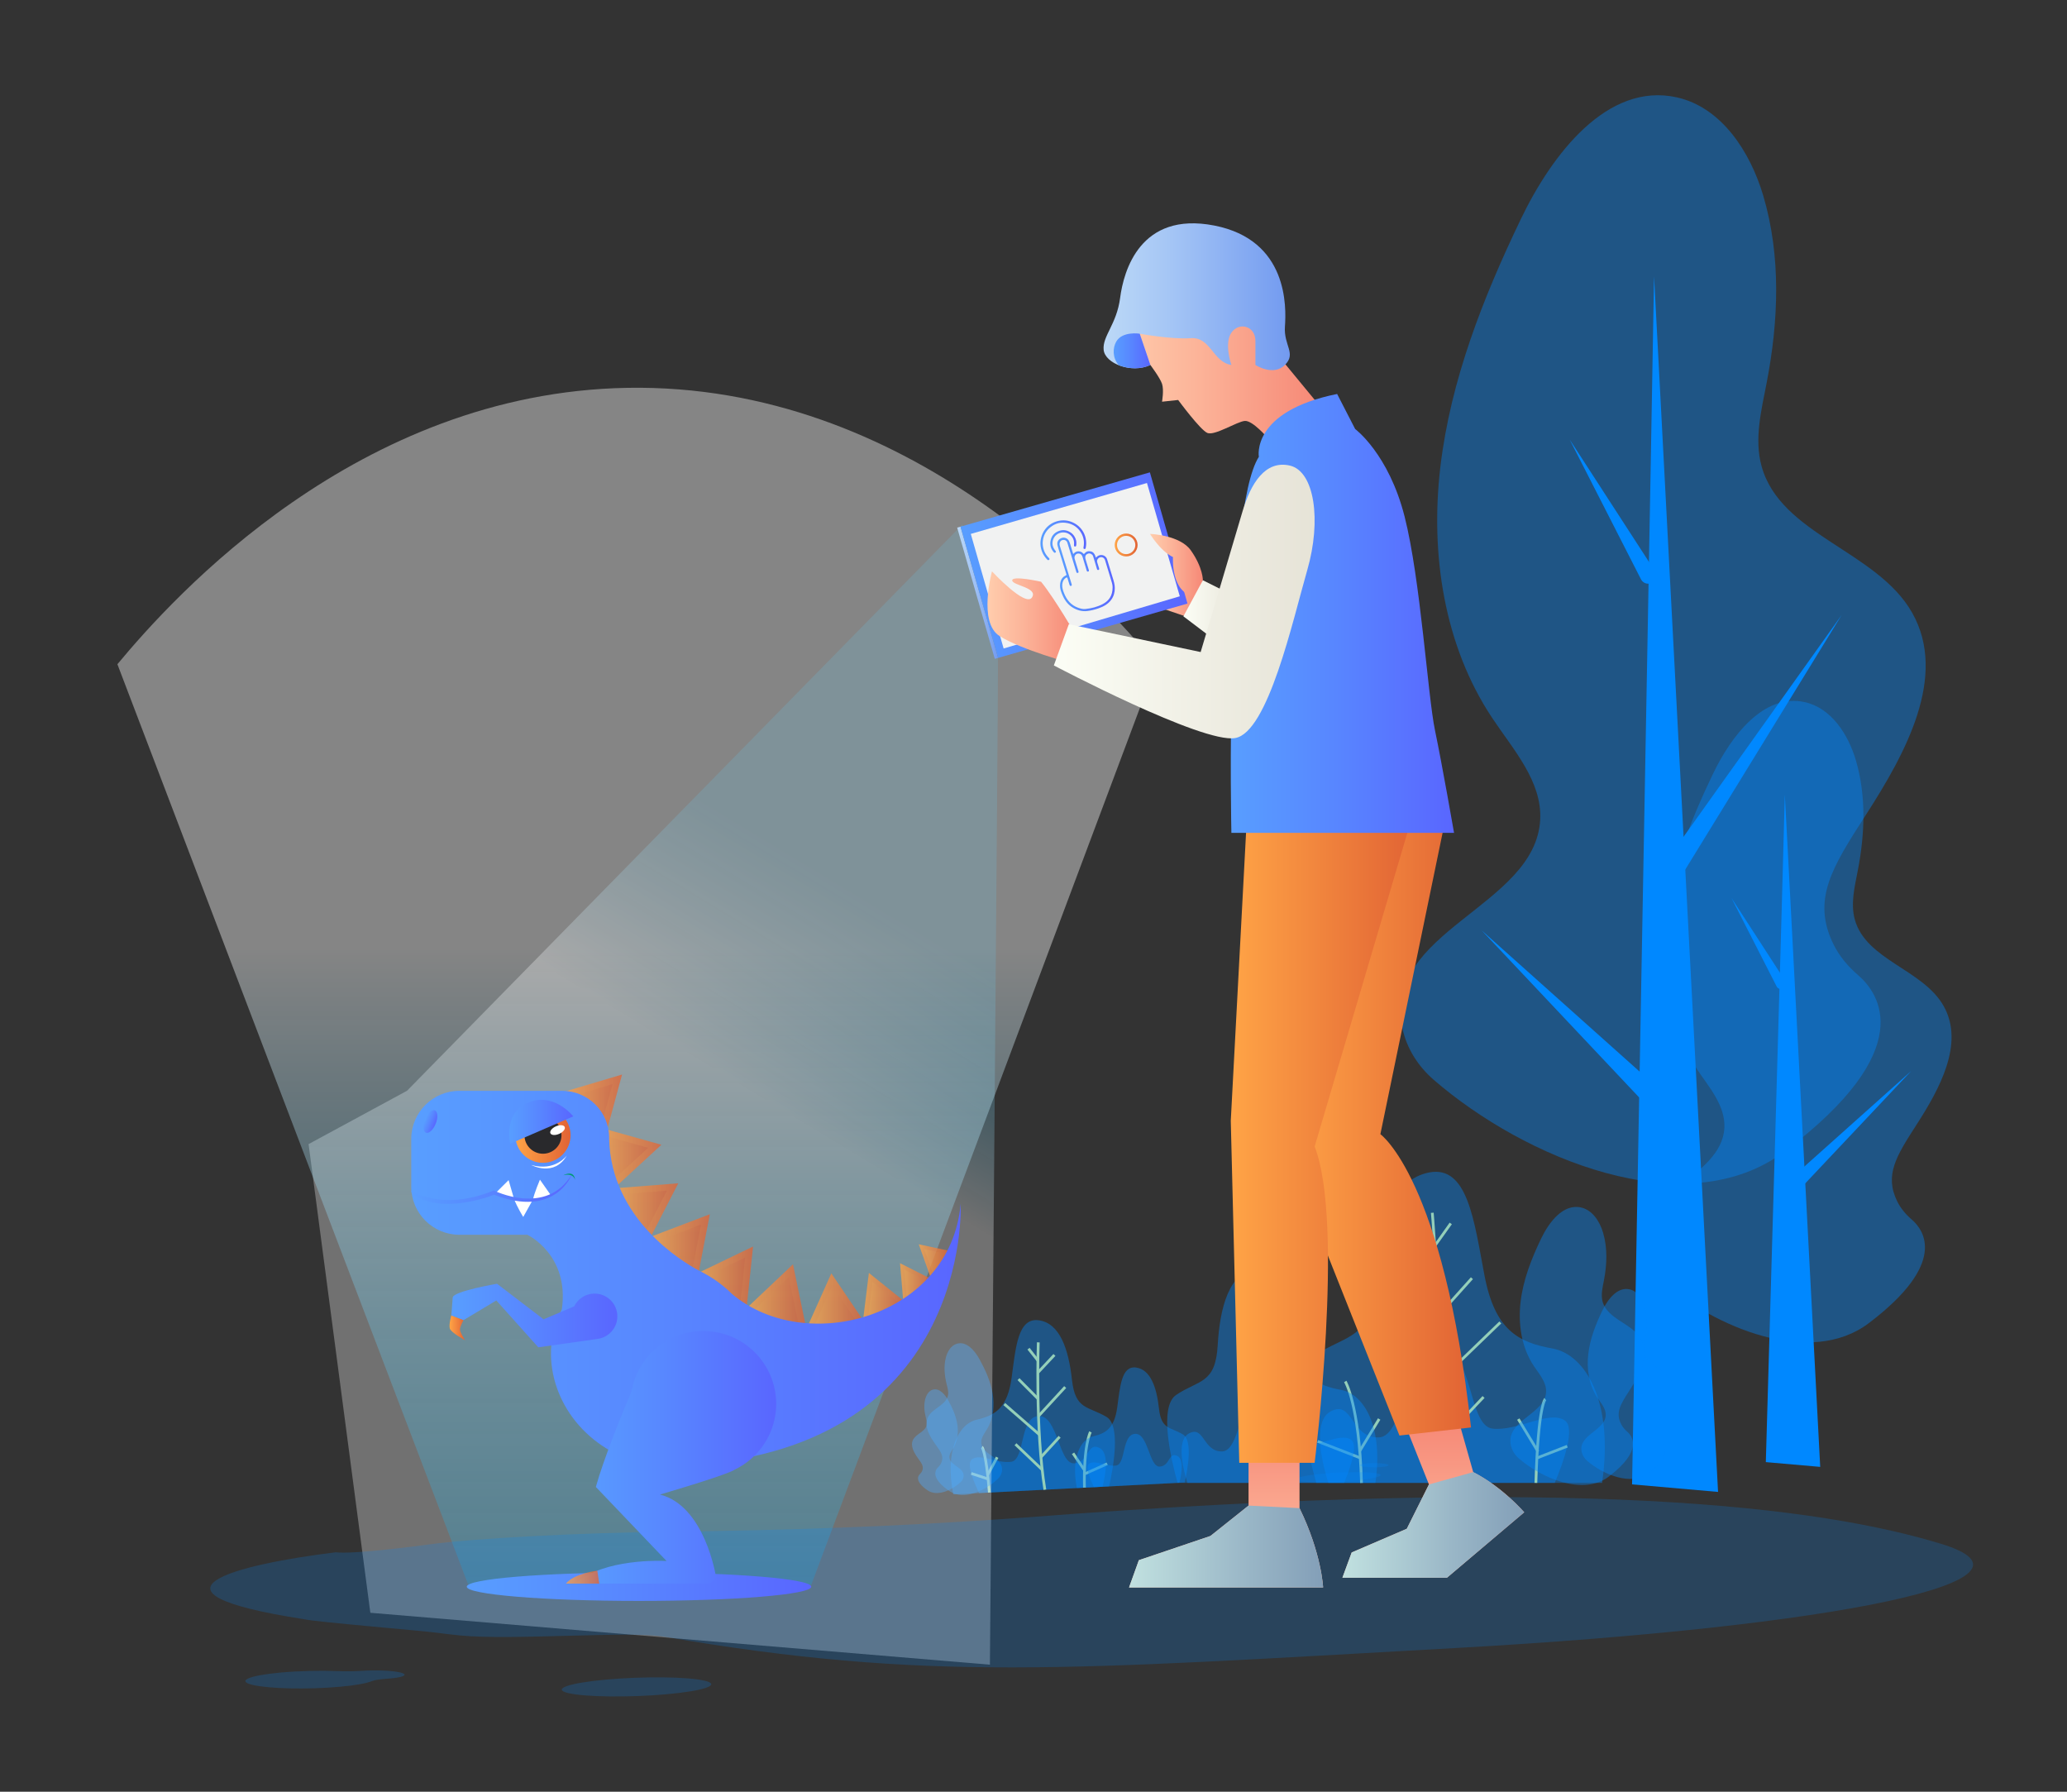 <?xml version="1.0" encoding="utf-8"?>
<!-- Generator: Adobe Illustrator 16.0.0, SVG Export Plug-In . SVG Version: 6.00 Build 0)  -->
<!DOCTYPE svg PUBLIC "-//W3C//DTD SVG 1.1//EN" "http://www.w3.org/Graphics/SVG/1.1/DTD/svg11.dtd">
<svg version="1.1" id="Layer_1" xmlns="http://www.w3.org/2000/svg" xmlns:xlink="http://www.w3.org/1999/xlink" x="0px" y="0px"
	 width="750px" height="650px" viewBox="-200.836 -181.195 750 650" enable-background="new -200.836 -181.195 750 650"
	 xml:space="preserve">
<rect x="-200.836" y="-181.195" width="750" height="650" fill="#333333" stroke="none"/>
<g>
	<g>
		<g>
			<g>
				<path opacity="0.4" fill="#0088FF" enable-background="new    " d="M477.295,298.785c-21.389,16.225-56.022,1.439-75.205-15.166
					c-3.35-2.895-5.82-6.73-6.73-11.07c-4.369-20.807,28.516-25.939,29.479-44.582c0.415-8.165-5.73-14.939-10.266-21.74
					c-10.352-15.527-13.277-35.165-11.09-53.696c2.192-18.539,9.139-36.188,17.228-53.008c6.609-13.757,18.424-29.314,33.328-26.002
					c9.579,2.128,15.725,11.65,18.511,21.055c3.824,12.933,3.277,26.824,0.703,40.062c-1.133,5.865-2.66,11.953-1.089,17.718
					c4.044,14.758,24.741,18.089,32.243,31.418c7.644,13.562-1.472,30.081-9.912,43.166c-7.219,11.199-11.649,18.146-6.922,27.717
					c1.253,2.533,3.102,4.711,5.242,6.553C497.363,265.129,505.887,277.096,477.295,298.785z"/>
				<g>
					<path fill="#0088FF" d="M446.78,107.085c-0.027,4.969-6.896,242.144-6.896,242.144l19.736,1.729L446.78,107.085z"/>
					<g>
						<path fill="#0088FF" d="M452.202,250.221l40.398-42.848l-43.908,39.245c-1.035,0.926-1.119,2.516-0.193,3.553
							c0.926,1.041,2.515,1.127,3.554,0.201C452.104,250.322,452.156,250.268,452.202,250.221z"/>
					</g>
					<g>
						<path fill="#0088FF" d="M443.782,176.629l-16.364-32.056l19.584,30.192c0.56,0.864,0.313,2.016-0.552,2.579
							c-0.856,0.559-2.013,0.312-2.576-0.55C443.844,176.739,443.813,176.68,443.782,176.629z"/>
					</g>
					<path fill="#0088FF" d="M450.759,243.826l39.086-58.979L450.759,243.826z"/>
				</g>
			</g>
			<g>
				<path opacity="0.4" fill="#0088FF" enable-background="new    " d="M447.019,236.303c-36.291,27.527-95.047,2.451-127.6-25.726
					c-5.678-4.921-9.873-11.424-11.411-18.783c-7.409-35.31,48.378-44.003,50.005-75.645c0.72-13.851-9.72-25.333-17.405-36.87
					c-17.559-26.351-22.527-59.667-18.813-91.107c3.713-31.45,15.497-61.394,29.221-89.934
					c11.225-23.34,31.266-49.732,56.551-44.119c16.25,3.608,26.68,19.764,31.4,35.724c6.491,21.942,5.563,45.51,1.192,67.974
					c-1.928,9.947-4.515,20.278-1.835,30.054c6.854,25.028,41.963,30.685,54.697,53.299c12.969,23.014-2.505,51.038-16.823,73.243
					c-12.246,18.996-19.766,30.783-11.738,47.017c2.125,4.296,5.258,8,8.89,11.124C481.075,179.206,495.533,199.513,447.019,236.303
					z"/>
				<g>
					<path fill="#0088FF" d="M399.33-80.946c-0.057,7.853-7.982,438.251-7.982,438.251l31.201,2.738L399.33-80.946z"/>
					<g>
						<path fill="#0088FF" d="M400.673,224.094l-63.853-67.72l69.399,62.023c1.634,1.47,1.782,3.981,0.313,5.617
							c-1.467,1.644-3.982,1.779-5.622,0.316C400.829,224.26,400.745,224.177,400.673,224.094z"/>
					</g>
					<g>
						<path fill="#0088FF" d="M394.585,28.954l-25.859-50.663l30.944,47.725c0.891,1.364,0.504,3.186-0.871,4.072
							c-1.361,0.886-3.184,0.496-4.063-0.869C394.673,29.131,394.625,29.044,394.585,28.954z"/>
					</g>
					<g>
						<path fill="#0088FF" d="M405.612,135.161l61.768-93.213L405.612,135.161z"/>
						<path fill="#0088FF" d="M402.42,133.046l64.957-91.099l-58.574,95.332c-1.103,1.803-3.468,2.369-5.269,1.259
							c-1.813-1.11-2.373-3.472-1.261-5.274C402.315,133.19,402.372,133.116,402.42,133.046z"/>
					</g>
				</g>
			</g>
		</g>
	</g>
	<g>
		<g>
			<path opacity="0.4" fill="#0088FF" enable-background="new    " d="M380.479,356.771c4.277-29.26-5.925-46.621-18.053-48.773
				c-12.464-2.209-20.872-6.775-24.639-26.568c-3.766-19.797-6.084-39.904-19.995-37.297c-13.912,2.609-18.841,20.285-19.998,40.574
				c-1.158,20.285-9.851,17.967-21.733,25.918c-9.285,6.215-2.645,34.207,0.702,46.146H380.479L380.479,356.771z"/>
			<path opacity="0.4" fill="#0088FF" enable-background="new    " d="M366.978,334.156c-5.65-3.953-17.095,3.945-26.228,2.93
				c-9.127-1.014-6.812-29.414-19.561-29.414c-12.752,0-11.739,32.457-21.883,32.604c-10.145,0.146-9.271-14.057-17.531-9.316
				c-6.813,3.904-2.389,20.217-0.631,25.813h82.149C366.422,349.324,370.883,336.881,366.978,334.156z"/>
			<path fill="none" stroke="#94CFB9" stroke-width="1" stroke-miterlimit="10" d="M318.864,258.771
				c0,0,5.063,58.082,0.653,97.998"/>
			
				<line fill="none" stroke="#94CFB9" stroke-width="1" stroke-miterlimit="10" x1="325.562" y1="262.637" x2="319.738" y2="270.82"/>
			
				<line fill="none" stroke="#94CFB9" stroke-width="1" stroke-miterlimit="10" x1="308.571" y1="267.676" x2="320.215" y2="278.879"/>
			
				<line fill="none" stroke="#94CFB9" stroke-width="1" stroke-miterlimit="10" x1="333.243" y1="282.504" x2="320.962" y2="296.193"/>
			
				<line fill="none" stroke="#94CFB9" stroke-width="1" stroke-miterlimit="10" x1="302.524" y1="289.348" x2="321.325" y2="307.775"/>
			
				<line fill="none" stroke="#94CFB9" stroke-width="1" stroke-miterlimit="10" x1="343.539" y1="298.563" x2="321.317" y2="320.006"/>
			
				<line fill="none" stroke="#94CFB9" stroke-width="1" stroke-miterlimit="10" x1="307.927" y1="322.176" x2="321.022" y2="335.055"/>
			
				<line fill="none" stroke="#94CFB9" stroke-width="1" stroke-miterlimit="10" x1="337.468" y1="325.602" x2="320.629" y2="343.414"/>
			<path fill="none" stroke="#94CFB9" stroke-width="1" stroke-miterlimit="10" d="M287.283,319.967
				c0,0,5.081,8.33,5.896,36.805"/>
			
				<line fill="none" stroke="#94CFB9" stroke-width="1" stroke-miterlimit="10" x1="299.59" y1="333.584" x2="292.425" y2="345.387"/>
			
				<line fill="none" stroke="#94CFB9" stroke-width="1" stroke-miterlimit="10" x1="277.26" y1="341.707" x2="292.642" y2="347.67"/>
			<path fill="none" stroke="#94CFB9" stroke-width="1" stroke-miterlimit="10" d="M359.883,326.365
				c0,0-2.61,1.932-3.428,30.406"/>
			
				<line fill="none" stroke="#94CFB9" stroke-width="1" stroke-miterlimit="10" x1="350.068" y1="333.619" x2="357.208" y2="345.387"/>
			
				<line fill="none" stroke="#94CFB9" stroke-width="1" stroke-miterlimit="10" x1="367.826" y1="343.473" x2="356.992" y2="347.67"/>
		</g>
		<g>
			<path opacity="0.4" fill="#0088FF" enable-background="new    " d="M298.218,356.771c2.96-20.248-4.101-32.264-12.494-33.754
				c-8.625-1.531-14.439-4.691-17.048-18.389c-2.609-13.701-4.218-27.617-13.843-25.814c-9.628,1.807-13.037,14.043-13.838,28.08
				c-0.803,14.041-6.819,12.438-15.044,17.939c-6.427,4.301-1.828,23.674,0.486,31.938H298.218L298.218,356.771z"/>
			<path opacity="0.4" fill="#0088FF" enable-background="new    " d="M289.404,341.117c-3.91-2.73-11.833,2.732-18.153,2.031
				c-6.316-0.705-4.712-20.359-13.536-20.359c-8.827,0-8.125,22.465-15.142,22.563c-7.022,0.104-6.419-9.725-12.137-6.447
				c-4.713,2.705-1.654,13.99-0.434,17.865h56.852C289.02,351.617,292.104,343.004,289.404,341.117z"/>
		</g>
		<path opacity="0.4" fill="#0088FF" enable-background="new    " d="M382.891,354.488c-9.27,7.033-24.283,0.623-32.601-6.576
			c-1.452-1.256-2.522-2.916-2.916-4.797c-1.891-9.021,12.361-11.24,12.778-19.326c0.178-3.539-2.483-6.473-4.447-9.42
			c-4.487-6.732-5.756-15.24-4.808-23.275c0.946-8.037,3.957-15.686,7.461-22.975c2.87-5.967,7.989-12.707,14.448-11.273
			c4.155,0.924,6.818,5.051,8.023,9.129c1.664,5.605,1.423,11.627,0.308,17.363c-0.49,2.539-1.158,5.18-0.472,7.678
			c1.748,6.396,10.724,7.842,13.972,13.615c3.314,5.883-0.641,13.043-4.295,18.715c-3.129,4.852-5.051,7.863-2.999,12.012
			c0.543,1.096,1.341,2.041,2.268,2.842C391.587,339.902,395.28,345.086,382.891,354.488z"/>
		<path opacity="0.4" fill="#0088FF" enable-background="new    " d="M397.326,353.25c-6.335,4.805-16.59,0.428-22.271-4.488
			c-0.996-0.861-1.725-1.996-1.995-3.281c-1.293-6.164,8.447-7.68,8.733-13.201c0.121-2.42-1.699-4.422-3.042-6.436
			c-3.063-4.602-3.934-10.416-3.284-15.904c0.647-5.49,2.704-10.719,5.101-15.699c1.957-4.072,5.459-8.68,9.866-7.697
			c2.84,0.627,4.654,3.445,5.485,6.232c1.136,3.83,0.972,7.947,0.209,11.865c-0.34,1.738-0.793,3.541-0.323,5.246
			c1.196,4.365,7.327,5.357,9.547,9.307c2.265,4.018-0.434,8.91-2.933,12.783c-2.14,3.32-3.452,5.373-2.049,8.207
			c0.366,0.752,0.916,1.396,1.553,1.941C403.271,343.283,405.794,346.826,397.326,353.25z"/>
	</g>
	<g>
		<g>
			<path opacity="0.4" fill="#0088FF" enable-background="new    " d="M145.058,360.939l56.546-2.91
				c1.488-6.602,4.322-22.049-0.913-25.178c-6.702-4-11.375-2.494-12.577-13.521c-1.201-11.027-4.382-20.527-12.042-21.559
				c-7.657-1.029-8.358,9.996-9.856,20.896c-1.499,10.9-5.952,13.623-12.686,15.176
				C146.976,335.359,141.904,345.109,145.058,360.939L145.058,360.939z"/>
			<path opacity="0.4" fill="#0088FF" enable-background="new    " d="M154.424,360.459l44.788-2.305
				c0.803-3.104,2.757-12.119-1.068-14.057c-4.637-2.352-3.762,5.367-9.295,5.572c-5.534,0.203-5.895-17.52-12.846-17.162
				c-6.951,0.359-4.892,15.777-9.84,16.586c-4.949,0.809-11.411-3.176-14.38-0.861C149.729,349.83,152.511,356.488,154.424,360.459z
				"/>
			<path fill="none" stroke="#94CFB9" stroke-width="1" stroke-miterlimit="10" d="M178.29,359.23
				c-3.524-21.637-2.392-53.447-2.392-53.447"/>
			
				<line fill="none" stroke="#94CFB9" stroke-width="1" stroke-miterlimit="10" x1="175.758" y1="312.379" x2="172.352" y2="308.08"/>
			
				<line fill="none" stroke="#94CFB9" stroke-width="1" stroke-miterlimit="10" x1="175.725" y1="316.785" x2="181.758" y2="310.348"/>
			
				<line fill="none" stroke="#94CFB9" stroke-width="1" stroke-miterlimit="10" x1="175.805" y1="326.246" x2="168.722" y2="319.129"/>
			
				<line fill="none" stroke="#94CFB9" stroke-width="1" stroke-miterlimit="10" x1="175.933" y1="332.57" x2="185.665" y2="321.996"/>
			
				<line fill="none" stroke="#94CFB9" stroke-width="1" stroke-miterlimit="10" x1="176.278" y1="339.24" x2="163.562" y2="328.17"/>
			
				<line fill="none" stroke="#94CFB9" stroke-width="1" stroke-miterlimit="10" x1="176.864" y1="347.436" x2="183.64" y2="340.045"/>
			
				<line fill="none" stroke="#94CFB9" stroke-width="1" stroke-miterlimit="10" x1="177.313" y1="351.98" x2="167.629" y2="342.744"/>
			<path fill="none" stroke="#94CFB9" stroke-width="1" stroke-miterlimit="10" d="M192.649,358.49
				c-0.353-15.547,2.184-20.229,2.184-20.229"/>
			
				<line fill="none" stroke="#94CFB9" stroke-width="1" stroke-miterlimit="10" x1="192.743" y1="352.266" x2="188.506" y2="346.027"/>
			
				<line fill="none" stroke="#94CFB9" stroke-width="1" stroke-miterlimit="10" x1="192.688" y1="353.516" x2="200.906" y2="349.832"/>
			<path fill="none" stroke="#94CFB9" stroke-width="1" stroke-miterlimit="10" d="M158.153,360.266
				c-1.244-15.502-2.723-16.479-2.723-16.479"/>
			
				<line fill="none" stroke="#94CFB9" stroke-width="1" stroke-miterlimit="10" x1="157.422" y1="354.084" x2="160.983" y2="347.465"/>
			
				<line fill="none" stroke="#94CFB9" stroke-width="1" stroke-miterlimit="10" x1="157.604" y1="355.32" x2="151.578" y2="353.338"/>
		</g>
		<g>
			<path opacity="0.4" fill="#0088FF" enable-background="new    " d="M189.905,358.633l39.133-2.016
				c1.028-4.568,2.991-15.262-0.633-17.424c-4.637-2.77-7.873-1.727-8.706-9.359c-0.83-7.631-3.033-14.209-8.332-14.92
				c-5.299-0.713-5.785,6.918-6.824,14.463c-1.036,7.541-4.118,9.426-8.774,10.504C191.235,340.928,187.723,347.678,189.905,358.633
				L189.905,358.633z"/>
			<path opacity="0.4" fill="#0088FF" enable-background="new    " d="M196.1,358.314l30.995-1.596
				c0.556-2.146,1.909-8.385-0.736-9.727c-3.21-1.627-2.606,3.713-6.437,3.855c-3.83,0.141-4.075-12.125-8.89-11.877
				c-4.811,0.248-3.385,10.92-6.808,11.479c-3.428,0.561-7.899-2.195-9.953-0.598C192.851,350.957,194.777,355.566,196.1,358.314z"
				/>
		</g>
		<path opacity="0.4" fill="#0088FF" enable-background="new    " d="M139.555,351.076c0.486-0.463,0.893-1.002,1.158-1.615
			c1.001-2.316-0.129-3.906-1.971-6.465c-2.153-2.99-4.509-6.783-2.869-10.08c1.611-3.24,6.463-4.281,7.235-7.816
			c0.306-1.383-0.134-2.803-0.473-4.174c-0.769-3.096-1.07-6.371-0.316-9.475c0.541-2.258,1.875-4.582,4.115-5.201
			c3.481-0.967,6.46,2.566,8.193,5.74c2.117,3.873,3.97,7.961,4.712,12.314c0.745,4.355,0.291,9.027-1.968,12.828
			c-0.988,1.66-2.357,3.334-2.158,5.258c0.454,4.396,8.285,5.207,7.508,10.176c-0.162,1.037-0.698,1.975-1.453,2.699
			c-4.333,4.156-12.338,8.074-17.589,4.498C136.658,354.986,138.525,352.057,139.555,351.076z"/>
		<path opacity="0.4" fill="#0088FF" enable-background="new    " d="M132.953,353.555c0.333-0.313,0.615-0.68,0.792-1.102
			c0.686-1.582-0.085-2.666-1.344-4.414c-1.472-2.041-3.081-4.633-1.959-6.887c1.1-2.217,4.415-2.928,4.943-5.34
			c0.207-0.945-0.089-1.914-0.322-2.852c-0.527-2.115-0.731-4.357-0.219-6.475c0.374-1.543,1.284-3.131,2.815-3.553
			c2.375-0.658,4.414,1.752,5.594,3.92c1.45,2.646,2.716,5.439,3.224,8.416c0.508,2.971,0.196,6.166-1.346,8.76
			c-0.674,1.137-1.61,2.281-1.478,3.596c0.313,3,5.665,3.555,5.131,6.953c-0.109,0.709-0.478,1.346-0.996,1.848
			c-2.959,2.836-8.427,5.512-12.016,3.068C130.975,356.23,132.25,354.229,132.953,353.555z"/>
	</g>
	
		<linearGradient id="SVGID_1_" gradientUnits="userSpaceOnUse" x1="-798.968" y1="265.846" x2="-943.584" y2="505.181" gradientTransform="matrix(1 0 0 1 936 -106.849)">
		<stop  offset="0" style="stop-color:#00AEEF;stop-opacity:0.6"/>
		<stop  offset="0.291" style="stop-color:#FFFFFF"/>
	</linearGradient>
	<path opacity="0.3" fill="url(#SVGID_1_)" enable-background="new    " d="M148.359,9.083L-53.155,214.516l-35.717,19.347
		l22.412,170.027l224.808,18.828c0,0,3.131-362.418,2.938-364.877C161.093,55.386,148.359,9.083,148.359,9.083z"/>
	
		<linearGradient id="SVGID_2_" gradientUnits="userSpaceOnUse" x1="-905.761" y1="505.425" x2="-905.761" y2="66.322" gradientTransform="matrix(1 0 0 1 936 -106.849)">
		<stop  offset="0" style="stop-color:#00AEEF;stop-opacity:0.6"/>
		<stop  offset="0.537" style="stop-color:#FFFFFF"/>
	</linearGradient>
	<path opacity="0.4" fill="url(#SVGID_2_)" enable-background="new    " d="M-158.235,59.771l127.217,333.733l60.934,5.072h0.649
		l62.956-4.831L218.714,59.771C198.624,35.585,128.799-42.31,26.717-40.496C-71.027-38.759-137.646,34.977-158.235,59.771z"/>
	<g opacity="0.2">
		<path fill="#0088FF" d="M171.346,369.302c-1.405,0.11-5.075,0.358-10.192,0.709c-36.487,2.49-75.834,3.97-117.139,4.431
			c-34.501,0.383-73.13,2.463-89.07,4.639c-0.048,0.009-0.1,0.015-0.148,0.021c-5.835,0.798-27.612,3.589-33.796,2.839
			c-36,4.415-75.587,14.369-11.5,24.282c3.541,0.937,43.074,4.194,48.376,4.926c2.602,0.357,5.378,0.682,8.315,0.973
			c18.781,1.839,61.439-1.699,73.914,0.435c95.645,16.37,146.129,11.968,286.62,4.151c140.495-7.818,219.602-24.768,176.692-37.855
			C460.513,365.763,373.095,353.659,171.346,369.302z"/>
		<path fill="#0088FF" d="M-69.296,424.936c-2.833,0.199-6.044,0.234-9.067,0.115c-6.333-0.248-13.879-0.094-20.556,0.512
			c-11.618,1.051-16.22,3.059-10.292,4.482c5.925,1.426,20.139,1.73,31.748,0.68c5.718-0.518,9.729-1.268,11.625-2.066
			c0.941-0.4,3.13-0.689,5.709-0.871c5.455-0.379,7.977-1.414,4.505-2.248C-58.519,424.842-64.502,424.598-69.296,424.936z"/>
		<path fill="#0088FF" d="M19.094,428.129c13.678-1.236,29.702-1.055,35.795,0.408c6.092,1.469-0.065,3.658-13.746,4.898
			c-13.676,1.238-29.699,1.047-35.792-0.412C-0.739,431.561,5.419,429.365,19.094,428.129z"/>
		<path fill="#0088FF" d="M299.187,353.393c2.965,0.711-1.105,1.873-9.083,2.596c-7.986,0.723-16.857,0.73-19.821,0.02
			c-2.961-0.713,1.108-1.877,9.086-2.598C287.349,352.688,296.232,352.68,299.187,353.393z"/>
		<ellipse fill="#0088FF" cx="297.782" cy="350.352" rx="5.186" ry="0.766"/>
	</g>
	<g>
		
			<linearGradient id="SVGID_3_" gradientUnits="userSpaceOnUse" x1="-691.96" y1="515.079" x2="-691.96" y2="441.291" gradientTransform="matrix(1 0 0 1 936 -106.849)">
			<stop  offset="0" style="stop-color:#FFCDAD"/>
			<stop  offset="0.389" style="stop-color:#FCB59A"/>
			<stop  offset="1" style="stop-color:#F68876"/>
		</linearGradient>
		<path fill="url(#SVGID_3_)" d="M252.191,342.014v22.988l-13.828,11.023l-25.972,8.783l-3.556,9.902h70.41
			c0,0-0.519-12.332-8.554-28.779v-23.918H252.191L252.191,342.014z"/>
		
			<linearGradient id="SVGID_4_" gradientUnits="userSpaceOnUse" x1="-616.764" y1="515.085" x2="-616.764" y2="441.294" gradientTransform="matrix(1 0 0 1 936 -106.849)">
			<stop  offset="0" style="stop-color:#FFCDAD"/>
			<stop  offset="0.389" style="stop-color:#FCB59A"/>
			<stop  offset="1" style="stop-color:#F68876"/>
		</linearGradient>
		<path fill="url(#SVGID_4_)" d="M308.113,333.422l9.534,23.918l-8.036,16.072l-19.995,8.596l-3.362,9.156h37.935l28.03-23.732
			c0,0-7.85-9.16-18.504-14.578l-5.976-21.115L308.113,333.422z"/>
		
			<linearGradient id="SVGID_5_" gradientUnits="userSpaceOnUse" x1="-727.165" y1="486.706" x2="-656.755" y2="486.706" gradientTransform="matrix(1 0 0 1 936 -106.849)">
			<stop  offset="0" style="stop-color:#C1E1E0"/>
			<stop  offset="0.595" style="stop-color:#9AB7C7"/>
			<stop  offset="1" style="stop-color:#839FB8"/>
		</linearGradient>
		<path fill="url(#SVGID_5_)" d="M212.391,384.809l-3.556,9.902l70.41,0.004c0,0-0.519-12.334-8.554-28.779l-18.5-0.936
			l-13.828,11.023L212.391,384.809z"/>
		
			<linearGradient id="SVGID_6_" gradientUnits="userSpaceOnUse" x1="-669.855" y1="333.842" x2="-603.081" y2="333.842" gradientTransform="matrix(1 0 0 1 936 -106.849)">
			<stop  offset="0" style="stop-color:#FFA446"/>
			<stop  offset="1" style="stop-color:#E16334"/>
		</linearGradient>
		<path fill="url(#SVGID_6_)" d="M273.623,114.401h50.328l-23.923,115.863c0,0,22.926,16.197,32.891,106.395l-25.972,2.928
			l-40.802-102.592L273.623,114.401z"/>
		
			<linearGradient id="SVGID_7_" gradientUnits="userSpaceOnUse" x1="-718.812" y1="144.195" x2="-701.185" y2="144.195" gradientTransform="matrix(1 0 0 1 936 -106.849)">
			<stop  offset="0" style="stop-color:#FFCDAD"/>
			<stop  offset="0.389" style="stop-color:#FCB59A"/>
			<stop  offset="1" style="stop-color:#F68876"/>
		</linearGradient>
		<polygon fill="url(#SVGID_7_)" points="231.759,43.246 217.188,38.279 231.335,31.447 234.815,36.115 		"/>
		
			<linearGradient id="SVGID_8_" gradientUnits="userSpaceOnUse" x1="-733.141" y1="59.672" x2="-658.017" y2="59.672" gradientTransform="matrix(1 0 0 1 936 -106.849)">
			<stop  offset="0" style="stop-color:#FFCDAD"/>
			<stop  offset="0.389" style="stop-color:#FCB59A"/>
			<stop  offset="1" style="stop-color:#F68876"/>
		</linearGradient>
		<path fill="url(#SVGID_8_)" d="M213.825-51.664l2.736,2.866c0,0,3.489,4.612,4.242,6.853c0.746,2.241,0,6.479,0,6.479l5.854-0.626
			c0,0,7.969,10.84,10.591,11.962c2.612,1.119,10.71-4.111,13.574-4.36c2.866-0.249,8.35,6.229,8.35,6.229l18.811-11.709
			l-13.455-16.323l-6.854-21.8l-46.843,2.492l-7.973,13.707L213.825-51.664z"/>
		<g>
			<g>
				
					<linearGradient id="SVGID_9_" gradientUnits="userSpaceOnUse" x1="-690.254" y1="337.113" x2="-623.259" y2="337.113" gradientTransform="matrix(1 0 0 1 936 -106.849)">
					<stop  offset="0" style="stop-color:#FFA446"/>
					<stop  offset="1" style="stop-color:#E16334"/>
				</linearGradient>
				<path fill="url(#SVGID_9_)" d="M251.815,111.04l-6.069,114.37l3.084,124.081h27.343c0,0,10.896-87.082,0-114.738l36.567-123.712
					H251.815L251.815,111.04z"/>
			</g>
		</g>
		<g>
			<g>
				
					<linearGradient id="SVGID_10_" gradientUnits="userSpaceOnUse" x1="-690.248" y1="148.185" x2="-609.242" y2="148.185" gradientTransform="matrix(1 0 0 1 936 -106.849)">
					<stop  offset="0" style="stop-color:#589EFF"/>
					<stop  offset="0.469" style="stop-color:#5886FF"/>
					<stop  offset="1" style="stop-color:#5966FF"/>
				</linearGradient>
				<path fill="url(#SVGID_10_)" d="M255.932-15.473c0,0-2.991-16.445,28.401-22.797l6.541,12.709c0,0,12.15,8.967,17.941,31.766
					c5.793,22.799,8.409,65.033,11.025,77.551c2.619,12.523,6.917,37.188,6.917,37.188h-80.791
					C245.967,120.944,243.413,4.147,255.932-15.473z"/>
			</g>
		</g>
		<g>
			<g enable-background="new    ">
				<g>
					
						<linearGradient id="SVGID_11_" gradientUnits="userSpaceOnUse" x1="-789.531" y1="140.692" x2="-774.672" y2="140.692" gradientTransform="matrix(1 0 0 1 936 -106.849)">
						<stop  offset="0" style="stop-color:#BCD9F7"/>
						<stop  offset="0.366" style="stop-color:#A4C5F5"/>
						<stop  offset="1" style="stop-color:#729AF0"/>
					</linearGradient>
					<polygon fill="url(#SVGID_11_)" points="161.328,57.472 160.117,57.816 146.469,10.218 147.678,9.871 					"/>
				</g>
				<g>
					<polygon fill="#686869" points="147.678,9.871 216.396,-9.832 215.186,-9.488 146.469,10.218 					"/>
				</g>
				<g>
					
						<linearGradient id="SVGID_12_" gradientUnits="userSpaceOnUse" x1="-788.322" y1="130.668" x2="-705.957" y2="130.668" gradientTransform="matrix(1 0 0 1 936 -106.849)">
						<stop  offset="0" style="stop-color:#589EFF"/>
						<stop  offset="0.469" style="stop-color:#5886FF"/>
						<stop  offset="1" style="stop-color:#5966FF"/>
					</linearGradient>
					<polygon fill="url(#SVGID_12_)" points="216.396,-9.832 230.043,37.766 161.328,57.472 147.678,9.871 					"/>
				</g>
				<polygon fill="#F1F2F2" points="227.24,35.125 163.327,54.065 151.407,12.495 215.334,-5.973 				"/>
			</g>
		</g>
		
			<linearGradient id="SVGID_13_" gradientUnits="userSpaceOnUse" x1="-778.537" y1="149.64" x2="-746.258" y2="149.64" gradientTransform="matrix(1 0 0 1 936 -106.849)">
			<stop  offset="0" style="stop-color:#FFCDAD"/>
			<stop  offset="0.389" style="stop-color:#FCB59A"/>
			<stop  offset="1" style="stop-color:#F68876"/>
		</linearGradient>
		<path fill="url(#SVGID_13_)" d="M189.742,49.537c0,0-7.904-13.659-12.835-19.685c0,0-10.465-2.366-10.465-0.499
			c0,1.867,9.528,2.602,7.157,6.214c-2.365,3.613-14.499-9.486-14.499-9.486s-5.115,18.472,2.734,23.457
			c7.85,4.982,26.284,9.965,26.284,9.965L189.742,49.537z"/>
		
			<linearGradient id="SVGID_14_" gradientUnits="userSpaceOnUse" x1="-719.564" y1="130.659" x2="-700.381" y2="130.659" gradientTransform="matrix(1 0 0 1 936 -106.849)">
			<stop  offset="0" style="stop-color:#FFCDAD"/>
			<stop  offset="0.389" style="stop-color:#FCB59A"/>
			<stop  offset="1" style="stop-color:#F68876"/>
		</linearGradient>
		<path fill="url(#SVGID_14_)" d="M235.619,29.313c0,0,0.095-4.516-4.359-10.839c-3.941-5.604-14.824-5.98-14.824-5.98
			s3.734,6.23,8.342,8.407c0,0-0.86,12.941,7.707,14.219C233.547,35.279,235.409,31.236,235.619,29.313z"/>
		
			<linearGradient id="SVGID_15_" gradientUnits="userSpaceOnUse" x1="-707.446" y1="148.122" x2="-684.933" y2="148.122" gradientTransform="matrix(1 0 0 1 936 -106.849)">
			<stop  offset="0" style="stop-color:#FCFEF6"/>
			<stop  offset="0.207" style="stop-color:#F7F8EF"/>
			<stop  offset="1" style="stop-color:#E6E3D7"/>
		</linearGradient>
		<polygon fill="url(#SVGID_15_)" points="228.554,42.401 235.619,29.313 251.067,37.031 242.848,53.233 		"/>
		
			<linearGradient id="SVGID_16_" gradientUnits="userSpaceOnUse" x1="-736.412" y1="33.3" x2="-668.826" y2="33.3" gradientTransform="matrix(1 0 0 1 936 -106.849)">
			<stop  offset="0" style="stop-color:#BCD9F7"/>
			<stop  offset="0.366" style="stop-color:#A4C5F5"/>
			<stop  offset="1" style="stop-color:#729AF0"/>
		</linearGradient>
		<path fill="url(#SVGID_16_)" d="M212.698-60.136c0,0,11.335,2.116,18.564,1.619c7.227-0.5,7.969,8.72,14.705,9.718
			c0,0-2.74-7.724,0-11.711c2.738-3.987,8.718-2.491,8.718,2.99c0,5.482,0,8.721,0,8.721s6.479,4.237,10.714,0
			c4.233-4.237-0.502-6.997,0-13.964c0.496-6.966,1.245-31.383-25.666-36.617c-26.909-5.233-32.886,16.584-34.133,26.231
			c-1.248,9.647-6.479,13.881-5.98,18.868c0.49,4.982,10.211,8.718,16.937,5.481L212.698-60.136z"/>
		
			<linearGradient id="SVGID_17_" gradientUnits="userSpaceOnUse" x1="-732.748" y1="52.926" x2="-719.439" y2="52.926" gradientTransform="matrix(1 0 0 1 936 -106.849)">
			<stop  offset="0" style="stop-color:#589EFF"/>
			<stop  offset="0.469" style="stop-color:#5886FF"/>
			<stop  offset="1" style="stop-color:#5966FF"/>
		</linearGradient>
		<path fill="url(#SVGID_17_)" d="M204.177-57.251c-1.273,2.251-1.452,5.736,0.881,8.517c3.442,1.394,7.898,1.674,11.503-0.063
			l-3.86-11.336C212.698-60.136,206.382-61.156,204.177-57.251z"/>
		<g>
			<g>
				
					<linearGradient id="SVGID_18_" gradientUnits="userSpaceOnUse" x1="-754.451" y1="143.88" x2="-659.828" y2="143.88" gradientTransform="matrix(1 0 0 1 936 -106.849)">
					<stop  offset="0" style="stop-color:#FCFEF6"/>
					<stop  offset="0.207" style="stop-color:#F7F8EF"/>
					<stop  offset="1" style="stop-color:#E6E3D7"/>
				</linearGradient>
				<path fill="url(#SVGID_18_)" d="M186.974,45.259l47.841,10.091c0,0,12.144-40.55,15.134-50.829
					c2.99-10.276,8.286-18.877,17.226-16.816c8.94,2.052,11.554,19.809,6.318,37.932c-5.23,18.128-14.202,58.864-26.159,60.921
					c-11.963,2.055-65.785-26.348-65.785-26.348L186.974,45.259z"/>
			</g>
		</g>
		
			<linearGradient id="SVGID_19_" gradientUnits="userSpaceOnUse" x1="-649.747" y1="478.856" x2="-583.782" y2="478.856" gradientTransform="matrix(1 0 0 1 936 -106.849)">
			<stop  offset="0" style="stop-color:#C1E1E0"/>
			<stop  offset="0.595" style="stop-color:#9AB7C7"/>
			<stop  offset="1" style="stop-color:#839FB8"/>
		</linearGradient>
		<path fill="url(#SVGID_19_)" d="M309.61,373.412l-19.995,8.596l-3.362,9.154h37.934l28.031-23.732c0,0-7.852-9.158-18.503-14.576
			l-16.068,4.484L309.61,373.412z"/>
	</g>
	<g>
		
			<linearGradient id="SVGID_20_" gradientUnits="userSpaceOnUse" x1="-967.479" y1="501.274" x2="-842.48" y2="501.274" gradientTransform="matrix(1 0 0 1 936 -106.849)">
			<stop  offset="0" style="stop-color:#589EFF"/>
			<stop  offset="0.469" style="stop-color:#5886FF"/>
			<stop  offset="1" style="stop-color:#5966FF"/>
		</linearGradient>
		<path fill="url(#SVGID_20_)" d="M93.521,394.424c0,2.855-27.985,5.16-62.5,5.16c-34.515,0-62.5-2.313-62.5-5.16
			c0-2.846,27.985-5.156,62.5-5.156C65.536,389.268,93.521,391.576,93.521,394.424z"/>
		<g>
			<g opacity="0.76">
				<g>
					<g>
						
							<linearGradient id="SVGID_21_" gradientUnits="userSpaceOnUse" x1="-803.47" y1="382.918" x2="-791.816" y2="382.918" gradientTransform="matrix(1 0 0 1 936 -106.849)">
							<stop  offset="0" style="stop-color:#FFA446"/>
							<stop  offset="1" style="stop-color:#E16334"/>
						</linearGradient>
						<polygon fill="url(#SVGID_21_)" points="132.53,270.207 144.184,272.705 142.291,278.217 136.72,281.932 						"/>
						
							<linearGradient id="SVGID_22_" gradientUnits="userSpaceOnUse" x1="-801.476" y1="383.456" x2="-792.294" y2="383.456" gradientTransform="matrix(1 0 0 1 936 -106.849)">
							<stop  offset="0" style="stop-color:#FFA446"/>
							<stop  offset="1" style="stop-color:#E16334"/>
						</linearGradient>
						<polygon fill="url(#SVGID_22_)" points="134.524,271.988 143.706,273.953 142.217,278.301 137.822,281.227 						"/>
					</g>
				</g>
			</g>
			<g opacity="0.76">
				<g>
					<g>
						
							<linearGradient id="SVGID_23_" gradientUnits="userSpaceOnUse" x1="-933.102" y1="326.06" x2="-911.127" y2="326.06" gradientTransform="matrix(1 0 0 1 936 -106.849)">
							<stop  offset="0" style="stop-color:#FFA446"/>
							<stop  offset="1" style="stop-color:#E16334"/>
						</linearGradient>
						<polygon fill="url(#SVGID_23_)" points="24.873,208.621 19.129,229.805 9.174,225.779 2.898,215.16 						"/>
						
							<linearGradient id="SVGID_24_" gradientUnits="userSpaceOnUse" x1="-931.922" y1="327.31" x2="-914.598" y2="327.31" gradientTransform="matrix(1 0 0 1 936 -106.849)">
							<stop  offset="0" style="stop-color:#FFA446"/>
							<stop  offset="1" style="stop-color:#E16334"/>
						</linearGradient>
						<polygon fill="url(#SVGID_24_)" points="21.402,212.113 16.874,228.809 9.025,225.637 4.078,217.263 						"/>
					</g>
				</g>
			</g>
			<g opacity="0.76">
				<g>
					<g>
						
							<linearGradient id="SVGID_25_" gradientUnits="userSpaceOnUse" x1="-919.275" y1="345.302" x2="-896.855" y2="345.302" gradientTransform="matrix(1 0 0 1 936 -106.849)">
							<stop  offset="0" style="stop-color:#FFA446"/>
							<stop  offset="1" style="stop-color:#E16334"/>
						</linearGradient>
						<polygon fill="url(#SVGID_25_)" points="39.146,234.1 23.009,248.973 16.725,240.266 17.067,227.934 						"/>
						
							<linearGradient id="SVGID_26_" gradientUnits="userSpaceOnUse" x1="-919.324" y1="345.484" x2="-901.649" y2="345.484" gradientTransform="matrix(1 0 0 1 936 -106.849)">
							<stop  offset="0" style="stop-color:#FFA446"/>
							<stop  offset="1" style="stop-color:#E16334"/>
						</linearGradient>
						<polygon fill="url(#SVGID_26_)" points="34.351,235.201 21.628,246.928 16.676,240.066 16.943,230.344 						"/>
					</g>
				</g>
			</g>
			<g opacity="0.76">
				<g>
					<g>
						
							<linearGradient id="SVGID_27_" gradientUnits="userSpaceOnUse" x1="-913.583" y1="364.681" x2="-890.725" y2="364.681" gradientTransform="matrix(1 0 0 1 936 -106.849)">
							<stop  offset="0" style="stop-color:#FFA446"/>
							<stop  offset="1" style="stop-color:#E16334"/>
						</linearGradient>
						<polygon fill="url(#SVGID_27_)" points="45.275,248.076 35.227,267.588 26.33,261.57 22.417,249.873 						"/>
						
							<linearGradient id="SVGID_28_" gradientUnits="userSpaceOnUse" x1="-912.872" y1="365.301" x2="-894.855" y2="365.301" gradientTransform="matrix(1 0 0 1 936 -106.849)">
							<stop  offset="0" style="stop-color:#FFA446"/>
							<stop  offset="1" style="stop-color:#E16334"/>
						</linearGradient>
						<polygon fill="url(#SVGID_28_)" points="41.145,250.762 33.225,266.143 26.217,261.398 23.128,252.176 						"/>
					</g>
				</g>
			</g>
			<g opacity="0.76">
				<g>
					<g>
						
							<linearGradient id="SVGID_29_" gradientUnits="userSpaceOnUse" x1="-900.71" y1="376.931" x2="-879.279" y2="376.931" gradientTransform="matrix(1 0 0 1 936 -106.849)">
							<stop  offset="0" style="stop-color:#FFA446"/>
							<stop  offset="1" style="stop-color:#E16334"/>
						</linearGradient>
						<polygon fill="url(#SVGID_29_)" points="56.721,259.307 52.567,280.857 42.34,277.586 35.291,267.465 						"/>
						
							<linearGradient id="SVGID_30_" gradientUnits="userSpaceOnUse" x1="-899.376" y1="378.386" x2="-882.483" y2="378.386" gradientTransform="matrix(1 0 0 1 936 -106.849)">
							<stop  offset="0" style="stop-color:#FFA446"/>
							<stop  offset="1" style="stop-color:#E16334"/>
						</linearGradient>
						<polygon fill="url(#SVGID_30_)" points="53.517,263.045 50.243,280.029 42.184,277.453 36.624,269.477 						"/>
					</g>
				</g>
			</g>
			<g opacity="0.76">
				<g>
					<g>
						
							<linearGradient id="SVGID_31_" gradientUnits="userSpaceOnUse" x1="-884.245" y1="388.773" x2="-863.59" y2="388.773" gradientTransform="matrix(1 0 0 1 936 -106.849)">
							<stop  offset="0" style="stop-color:#FFA446"/>
							<stop  offset="1" style="stop-color:#E16334"/>
						</linearGradient>
						<polygon fill="url(#SVGID_31_)" points="72.41,271.012 70.111,292.838 59.644,290.451 51.755,280.965 						"/>
						
							<linearGradient id="SVGID_32_" gradientUnits="userSpaceOnUse" x1="-882.745" y1="390.459" x2="-866.463" y2="390.459" gradientTransform="matrix(1 0 0 1 936 -106.849)">
							<stop  offset="0" style="stop-color:#FFA446"/>
							<stop  offset="1" style="stop-color:#E16334"/>
						</linearGradient>
						<polygon fill="url(#SVGID_32_)" points="69.537,275.008 67.727,292.213 59.476,290.332 53.255,282.854 						"/>
					</g>
				</g>
			</g>
			<g opacity="0.76">
				<g>
					<g>
						
							<linearGradient id="SVGID_33_" gradientUnits="userSpaceOnUse" x1="-865.755" y1="395.513" x2="-844.658" y2="395.513" gradientTransform="matrix(1 0 0 1 936 -106.849)">
							<stop  offset="0" style="stop-color:#FFA446"/>
							<stop  offset="1" style="stop-color:#E16334"/>
						</linearGradient>
						<polygon fill="url(#SVGID_33_)" points="86.895,277.465 91.342,298.955 80.644,299.863 70.245,293.225 						"/>
						
							<linearGradient id="SVGID_34_" gradientUnits="userSpaceOnUse" x1="-863.75" y1="397.822" x2="-847.119" y2="397.822" gradientTransform="matrix(1 0 0 1 936 -106.849)">
							<stop  offset="0" style="stop-color:#FFA446"/>
							<stop  offset="1" style="stop-color:#E16334"/>
						</linearGradient>
						<polygon fill="url(#SVGID_34_)" points="85.375,282.145 88.881,299.086 80.448,299.803 72.25,294.568 						"/>
					</g>
				</g>
			</g>
			<g opacity="0.76">
				<g>
					<g>
						
							<linearGradient id="SVGID_35_" gradientUnits="userSpaceOnUse" x1="-843.674" y1="398.053" x2="-824.037" y2="398.053" gradientTransform="matrix(1 0 0 1 936 -106.849)">
							<stop  offset="0" style="stop-color:#FFA446"/>
							<stop  offset="1" style="stop-color:#E16334"/>
						</linearGradient>
						<polygon fill="url(#SVGID_35_)" points="100.813,280.75 111.963,297.197 103.325,301.658 92.326,299.695 						"/>
						
							<linearGradient id="SVGID_36_" gradientUnits="userSpaceOnUse" x1="-841.534" y1="400.281" x2="-826.054" y2="400.281" gradientTransform="matrix(1 0 0 1 936 -106.849)">
							<stop  offset="0" style="stop-color:#FFA446"/>
							<stop  offset="1" style="stop-color:#E16334"/>
						</linearGradient>
						<polygon fill="url(#SVGID_36_)" points="101.158,285.193 109.946,298.16 103.135,301.672 94.466,300.127 						"/>
					</g>
				</g>
			</g>
			<g opacity="0.76">
				<g>
					<g>
						
							<linearGradient id="SVGID_37_" gradientUnits="userSpaceOnUse" x1="-823.575" y1="395.602" x2="-809.283" y2="395.602" gradientTransform="matrix(1 0 0 1 936 -106.849)">
							<stop  offset="0" style="stop-color:#FFA446"/>
							<stop  offset="1" style="stop-color:#E16334"/>
						</linearGradient>
						<polygon fill="url(#SVGID_37_)" points="114.433,280.586 126.717,290.445 121.215,295.84 112.425,296.92 						"/>
						
							<linearGradient id="SVGID_38_" gradientUnits="userSpaceOnUse" x1="-821.852" y1="397.158" x2="-810.585" y2="397.158" gradientTransform="matrix(1 0 0 1 936 -106.849)">
							<stop  offset="0" style="stop-color:#FFA446"/>
							<stop  offset="1" style="stop-color:#E16334"/>
						</linearGradient>
						<polygon fill="url(#SVGID_38_)" points="115.732,283.871 125.415,291.643 121.076,295.896 114.148,296.748 						"/>
					</g>
				</g>
			</g>
			<g opacity="0.76">
				<g>
					<g>
						
							<linearGradient id="SVGID_39_" gradientUnits="userSpaceOnUse" x1="-810.269" y1="390.458" x2="-799.035" y2="390.458" gradientTransform="matrix(1 0 0 1 936 -106.849)">
							<stop  offset="0" style="stop-color:#FFA446"/>
							<stop  offset="1" style="stop-color:#E16334"/>
						</linearGradient>
						<polygon fill="url(#SVGID_39_)" points="125.731,277.057 136.965,282.748 133.548,287.873 126.848,290.162 						"/>
						
							<linearGradient id="SVGID_40_" gradientUnits="userSpaceOnUse" x1="-808.711" y1="391.43" x2="-799.857" y2="391.43" gradientTransform="matrix(1 0 0 1 936 -106.849)">
							<stop  offset="0" style="stop-color:#FFA446"/>
							<stop  offset="1" style="stop-color:#E16334"/>
						</linearGradient>
						<polygon fill="url(#SVGID_40_)" points="127.289,279.416 136.143,283.9 133.449,287.939 128.167,289.746 						"/>
					</g>
				</g>
			</g>
			
				<linearGradient id="SVGID_41_" gradientUnits="userSpaceOnUse" x1="-987.614" y1="389.434" x2="-788.237" y2="389.434" gradientTransform="matrix(1 0 0 1 936 -106.849)">
				<stop  offset="0" style="stop-color:#589EFF"/>
				<stop  offset="0.469" style="stop-color:#5886FF"/>
				<stop  offset="1" style="stop-color:#5966FF"/>
			</linearGradient>
			<path fill="url(#SVGID_41_)" d="M147.739,255.535c-3.632,41.143-56.186,55.412-83.01,32.648c-1.979-1.959-4.178-3.77-6.601-5.381
				c-1.251-0.83-2.528-1.58-3.823-2.264h0.001c0,0-0.029-0.014-0.037-0.02c-0.47-0.25-0.944-0.492-1.417-0.723
				c-6.415-3.426-31.894-18.83-32.662-47.693v-0.547c0-9.396-7.615-17.015-17.013-17.015l-37.315-0.001
				c-9.653,0-17.476,7.828-17.476,17.476v17.26c0,9.652,7.824,17.477,17.476,17.477h24.666c0,0,15.347,7.273,12.498,27.055
				c-8.755,16.465-2.548,38.064,14.833,49.607c7.277,4.838,15.417,7.174,23.293,7.209l-0.001,0.006c0.045,0,0.092-0.004,0.139-0.004
				c0.911,0,1.819-0.029,2.722-0.088C152.079,346.852,147.739,255.535,147.739,255.535z"/>
			
				<linearGradient id="SVGID_42_" gradientUnits="userSpaceOnUse" x1="-949.836" y1="337.484" x2="-929.809" y2="337.484" gradientTransform="matrix(1 0 0 1 936 -106.849)">
				<stop  offset="0" style="stop-color:#FFA446"/>
				<stop  offset="1" style="stop-color:#E16334"/>
			</linearGradient>
			<circle fill="url(#SVGID_42_)" cx="-3.822" cy="230.636" r="10.014"/>
			<circle fill="#29292C" cx="-3.821" cy="230.635" r="6.719"/>
			<g>
				<g>
					
						<linearGradient id="SVGID_43_" gradientUnits="userSpaceOnUse" x1="-952.072" y1="332.606" x2="-928.829" y2="332.606" gradientTransform="matrix(1 0 0 1 936 -106.849)">
						<stop  offset="0" style="stop-color:#589EFF"/>
						<stop  offset="0.469" style="stop-color:#5886FF"/>
						<stop  offset="1" style="stop-color:#5966FF"/>
					</linearGradient>
					<path fill="url(#SVGID_43_)" d="M7.171,223.805l-22.888,9.912c0,0-2.449-10.301,5.507-14.425
						C-0.368,214.187,7.171,223.805,7.171,223.805z"/>
				</g>
			</g>
			
				<ellipse transform="matrix(0.915 -0.403 0.403 0.915 -92.046 19.941)" fill="#FFFFFF" cx="1.398" cy="228.856" rx="2.835" ry="1.486"/>
			
				<linearGradient id="SVGID_44_" gradientUnits="userSpaceOnUse" x1="-960.124" y1="359.441" x2="-955.938" y2="359.441" gradientTransform="matrix(0.929 0.37 -0.37 0.929 978.359 246.305)">
				<stop  offset="0" style="stop-color:#589EFF"/>
				<stop  offset="0.469" style="stop-color:#5886FF"/>
				<stop  offset="1" style="stop-color:#5966FF"/>
			</linearGradient>
			<path fill="url(#SVGID_44_)" d="M-46.625,224.883c-0.892,2.242-0.743,4.404,0.329,4.832c1.076,0.426,2.668-1.041,3.561-3.283
				c0.893-2.237,0.745-4.399-0.328-4.829C-44.137,221.175-45.733,222.646-46.625,224.883z"/>
			<path fill="#FFFFFF" d="M4.844,237.979c0,0-4.186,5.947-12.925,3.449C-8.081,241.428,0.218,245.977,4.844,237.979z"/>
			<path fill="#FFFFFF" d="M-0.898,252.498l-4.024-5.73c0,0-2.112,4.947-2.515,7.184C-7.438,253.949-3.482,254.314-0.898,252.498z"
				/>
			<path fill="#FFFFFF" d="M-7.438,253.943l-3.54,6.342c0,0-2.104-3.283-3.503-6.887C-14.483,253.398-10.237,254.189-7.438,253.943z
				"/>
			<polygon fill="#FFFFFF" points="-14.283,253.873 -16.293,246.928 -21.221,251.834 			"/>
			
				<linearGradient id="SVGID_45_" gradientUnits="userSpaceOnUse" x1="-987.618" y1="357.039" x2="-929.356" y2="357.039" gradientTransform="matrix(1 0 0 1 936 -106.849)">
				<stop  offset="0" style="stop-color:#589EFF"/>
				<stop  offset="0.469" style="stop-color:#5886FF"/>
				<stop  offset="1" style="stop-color:#5966FF"/>
			</linearGradient>
			<path fill="url(#SVGID_45_)" d="M-51.618,250.682c0,0,10.902,7.816,29.956,0c0,0,19.052,9.578,28.306-5.84
				c0,0-5.838,16.08-28.193,7.379c0,0-18.828,7.721-29.88-0.396C-51.433,251.822-51.47,251.484-51.618,250.682z"/>
			<path fill="#009B71" d="M7.825,246.928c0,0-0.356-2.721-4.267-1.76C3.556,245.17,7.522,242.953,7.825,246.928z"/>
			<g>
				<g>
					
						<linearGradient id="SVGID_46_" gradientUnits="userSpaceOnUse" x1="-928.058" y1="454.336" x2="-855.205" y2="454.336" gradientTransform="matrix(1 0 0 1 936 -106.849)">
						<stop  offset="0" style="stop-color:#589EFF"/>
						<stop  offset="0.469" style="stop-color:#5886FF"/>
						<stop  offset="1" style="stop-color:#5966FF"/>
					</linearGradient>
					<path fill="url(#SVGID_46_)" d="M80.795,328.123c0-14.609-11.845-26.455-26.453-26.455c-13.043,0-23.856,9.453-26.029,21.873
						c-3.975,9.441-10.205,24.818-12.95,34.701l25.661,26.865c-1.716-0.09-22.738-1.039-33.081,8.199h48.032
						c0,0,2.385-0.219,2.917-2.773c0,0-3.964-25.428-20.265-29.539c0,0,23.229-6.764,26.995-8.943l-0.02-0.023
						C74.573,347.791,80.795,338.695,80.795,328.123z"/>
				</g>
			</g>
			
				<linearGradient id="SVGID_47_" gradientUnits="userSpaceOnUse" x1="-931.504" y1="497.81" x2="-919.391" y2="497.81" gradientTransform="matrix(1 0 0 1 936 -106.849)">
				<stop  offset="0" style="stop-color:#FFA446"/>
				<stop  offset="1" style="stop-color:#E16334"/>
			</linearGradient>
			<path opacity="0.76" fill="url(#SVGID_47_)" enable-background="new    " d="M16.609,393.307l-0.717-4.691
				c0,0-8.293,0.918-11.396,4.691H16.609z"/>
			<g>
				<g>
					<g>
						
							<linearGradient id="SVGID_48_" gradientUnits="userSpaceOnUse" x1="-973.08" y1="402.901" x2="-912.837" y2="402.901" gradientTransform="matrix(1 0 0 1 936 -106.849)">
							<stop  offset="0" style="stop-color:#589EFF"/>
							<stop  offset="0.469" style="stop-color:#5886FF"/>
							<stop  offset="1" style="stop-color:#5966FF"/>
						</linearGradient>
						<path fill="url(#SVGID_48_)" d="M14.902,288.09c-3.268,0-6.083,1.896-7.421,4.65l-11.082,4.686l-16.888-12.9
							c0,0-15.929,2.717-16.079,4.994c-0.147,2.273-0.513,6.533-0.513,6.533l4.404,1.688l11.931-7.16l15.234,17l21.444-3.041v-0.002
							c4.071-0.51,7.229-3.98,7.229-8.191C23.164,291.785,19.463,288.09,14.902,288.09z"/>
						
							<linearGradient id="SVGID_49_" gradientUnits="userSpaceOnUse" x1="-973.725" y1="407.388" x2="-968.069" y2="407.388" gradientTransform="matrix(1 0 0 1 936 -106.849)">
							<stop  offset="0" style="stop-color:#FFA446"/>
							<stop  offset="1" style="stop-color:#E16334"/>
						</linearGradient>
						<path fill="url(#SVGID_49_)" d="M-32.676,297.74c0,0-1.211,2.221-1.267,3.322c-0.053,1.104,1.874,3.965,1.874,3.965
							s-5.177-2.809-5.562-4.297c-0.387-1.486,0.551-4.68,0.551-4.68L-32.676,297.74z"/>
					</g>
				</g>
			</g>
		</g>
	</g>
	<g>
		
			<linearGradient id="SVGID_50_" gradientUnits="userSpaceOnUse" x1="-732.372" y1="123.359" x2="-724.062" y2="123.359" gradientTransform="matrix(1 0 0 1 936 -106.849)">
			<stop  offset="0" style="stop-color:#FFA446"/>
			<stop  offset="1" style="stop-color:#E16334"/>
		</linearGradient>
		<path fill="url(#SVGID_50_)" d="M207.782,20.666c-2.291,0-4.154-1.863-4.154-4.154c0-2.291,1.863-4.157,4.154-4.157
			c2.292,0,4.156,1.866,4.156,4.157C211.938,18.803,210.074,20.666,207.782,20.666z M207.782,13.187
			c-1.83,0-3.322,1.492-3.322,3.326c0,1.832,1.492,3.323,3.322,3.323c1.835,0,3.327-1.491,3.327-3.323
			C211.112,14.679,209.62,13.187,207.782,13.187z"/>
	</g>
	<g>
		
			<linearGradient id="SVGID_51_" gradientUnits="userSpaceOnUse" x1="-753.195" y1="134.04" x2="-732.336" y2="134.04" gradientTransform="matrix(1 0 0 1 936 -106.849)">
			<stop  offset="0" style="stop-color:#589EFF"/>
			<stop  offset="0.469" style="stop-color:#5886FF"/>
			<stop  offset="1" style="stop-color:#5966FF"/>
		</linearGradient>
		<path fill="url(#SVGID_51_)" d="M196.781,21.111c0.594-0.593,1.18-0.988,1.979-0.963c0.99,0.031,1.823,0.648,2.098,1.524
			c0.691,2.189,1.32,4.397,2,6.589c0.393,1.259,0.793,2.515,0.805,3.842c0.015,1.543-0.367,2.995-1.28,4.262
			c-1.159,1.607-2.822,2.5-4.632,3.129c-1.34,0.464-2.718,0.814-4.132,0.979c-1.823,0.213-3.495-0.257-5.062-1.158
			c-1.643-0.948-2.803-2.345-3.606-4.041c-0.654-1.383-1.252-2.799-1.144-4.377c0.102-1.472,0.645-2.695,2.1-3.331
			c0.2-0.086,0.248-0.219,0.18-0.441c-0.768-2.461-1.526-4.926-2.283-7.39c-0.313-1.019-0.661-2.028-0.918-3.062
			c-0.282-1.143,0.18-2.132,1.32-2.63c1.036-0.452,2.243-0.05,2.775,0.918c0.521,0.944,0.676,2.021,1.032,3.023
			c0.18,0.504,0.33,1.019,0.467,1.534c0.078,0.288,0.198,0.243,0.33,0.065c0.762-1.013,2.471-1.071,3.432,0.06
			c0.208,0.248,0.272,0.13,0.392-0.021c0.602-0.742,1.364-0.981,2.301-0.784c0.895,0.19,1.331,0.815,1.634,1.59
			C196.647,20.631,196.697,20.843,196.781,21.111z M202.863,31.852c0.035-0.977-0.417-2.182-0.782-3.401
			c-0.644-2.141-1.303-4.274-1.949-6.415c-0.256-0.853-1.052-1.302-1.914-1.013c-0.66,0.223-1.209,1.013-0.908,1.861
			c0.246,0.698,0.439,1.41,0.653,2.116c0.084,0.276,0.012,0.524-0.276,0.591c-0.259,0.059-0.419-0.109-0.497-0.373
			c-0.433-1.466-0.873-2.933-1.325-4.394c-0.092-0.286-0.181-0.589-0.429-0.802c-0.633-0.54-1.28-0.585-1.983-0.126
			c-0.47,0.309-0.641,1.005-0.427,1.706c0.409,1.332,0.804,2.666,1.215,3.996c0.084,0.271,0.028,0.483-0.235,0.556
			c-0.249,0.068-0.454-0.048-0.536-0.321c-0.484-1.607-0.986-3.209-1.454-4.824c-0.203-0.723-0.571-1.277-1.353-1.386
			c-1.095-0.15-1.885,0.876-1.551,1.967c0.451,1.476,0.9,2.954,1.348,4.431c0.083,0.268,0.111,0.539-0.239,0.628
			c-0.291,0.074-0.437-0.097-0.518-0.364c-0.586-1.919-1.168-3.837-1.755-5.753c-0.5-1.625-0.986-3.251-1.505-4.869
			c-0.249-0.772-0.972-1.128-1.792-0.932c-0.651,0.154-1.121,0.883-1.02,1.611c0.037,0.292,0.123,0.578,0.208,0.855
			c1.239,4.037,2.483,8.072,3.727,12.107c0.147,0.471,0.316,0.936,0.436,1.413c0.062,0.241,0.142,0.548-0.239,0.644
			c-0.327,0.08-0.428-0.152-0.519-0.393c-0.023-0.059-0.048-0.115-0.067-0.173c-0.219-0.724-0.462-1.442-0.654-2.17
			c-0.108-0.406-0.286-0.406-0.59-0.209c-0.868,0.574-1.248,1.415-1.335,2.418c-0.099,1.133,0.257,2.182,0.667,3.206
			c0.973,2.435,2.525,4.319,5.08,5.24c0.865,0.313,1.767,0.552,2.658,0.455c2.185-0.237,4.313-0.743,6.277-1.783
			C201.595,36.729,202.876,34.858,202.863,31.852z"/>
		
			<linearGradient id="SVGID_52_" gradientUnits="userSpaceOnUse" x1="-759.321" y1="121.642" x2="-742.713" y2="121.642" gradientTransform="matrix(1 0 0 1 936 -106.849)">
			<stop  offset="0" style="stop-color:#589EFF"/>
			<stop  offset="0.469" style="stop-color:#5886FF"/>
			<stop  offset="1" style="stop-color:#5966FF"/>
		</linearGradient>
		<path fill="url(#SVGID_52_)" d="M177.481,15.841c0.058,2.15,0.781,3.912,2.25,5.363c0.195,0.193,0.362,0.45,0.104,0.678
			c-0.221,0.199-0.464,0.183-0.714-0.089c-0.77-0.838-1.424-1.74-1.841-2.799c-0.646-1.646-0.781-3.322-0.363-5.059
			c0.272-1.118,0.747-2.145,1.415-3.037c1.02-1.362,2.363-2.345,4.013-2.884c1.859-0.611,3.714-0.603,5.528,0.09
			c3.361,1.282,5.49,4.356,5.412,8.04c-0.008,0.479-0.094,0.949-0.176,1.419c-0.056,0.299-0.212,0.471-0.496,0.409
			c-0.267-0.057-0.37-0.246-0.308-0.559c0.395-2.027,0.069-3.938-1.081-5.662c-1.122-1.68-2.696-2.743-4.674-3.164
			c-2.328-0.496-4.42,0.001-6.276,1.506C178.41,11.6,177.553,13.573,177.481,15.841z"/>
		
			<linearGradient id="SVGID_53_" gradientUnits="userSpaceOnUse" x1="-755.752" y1="122.086" x2="-746.279" y2="122.086" gradientTransform="matrix(1 0 0 1 936 -106.849)">
			<stop  offset="0" style="stop-color:#589EFF"/>
			<stop  offset="0.469" style="stop-color:#5886FF"/>
			<stop  offset="1" style="stop-color:#5966FF"/>
		</linearGradient>
		<path fill="url(#SVGID_53_)" d="M189.717,15.89c-0.005,0.278,0.005,0.554-0.064,0.828c-0.06,0.242-0.186,0.381-0.45,0.358
			c-0.284-0.023-0.355-0.218-0.34-0.458c0.033-0.567,0.056-1.125-0.079-1.692c-0.347-1.474-1.645-2.712-3.221-2.935
			c-1.792-0.253-3.509,0.697-4.187,2.326c-0.657,1.579-0.319,3.021,0.762,4.3c0.199,0.233,0.215,0.396,0.031,0.592
			c-0.206,0.222-0.425,0.154-0.604-0.039c-1.017-1.102-1.476-2.384-1.268-3.888c0.264-1.919,1.33-3.224,3.126-3.87
			c1.508-0.541,2.943-0.292,4.295,0.617C188.995,12.891,189.787,14.581,189.717,15.89z"/>
	</g>
</g>
</svg>
